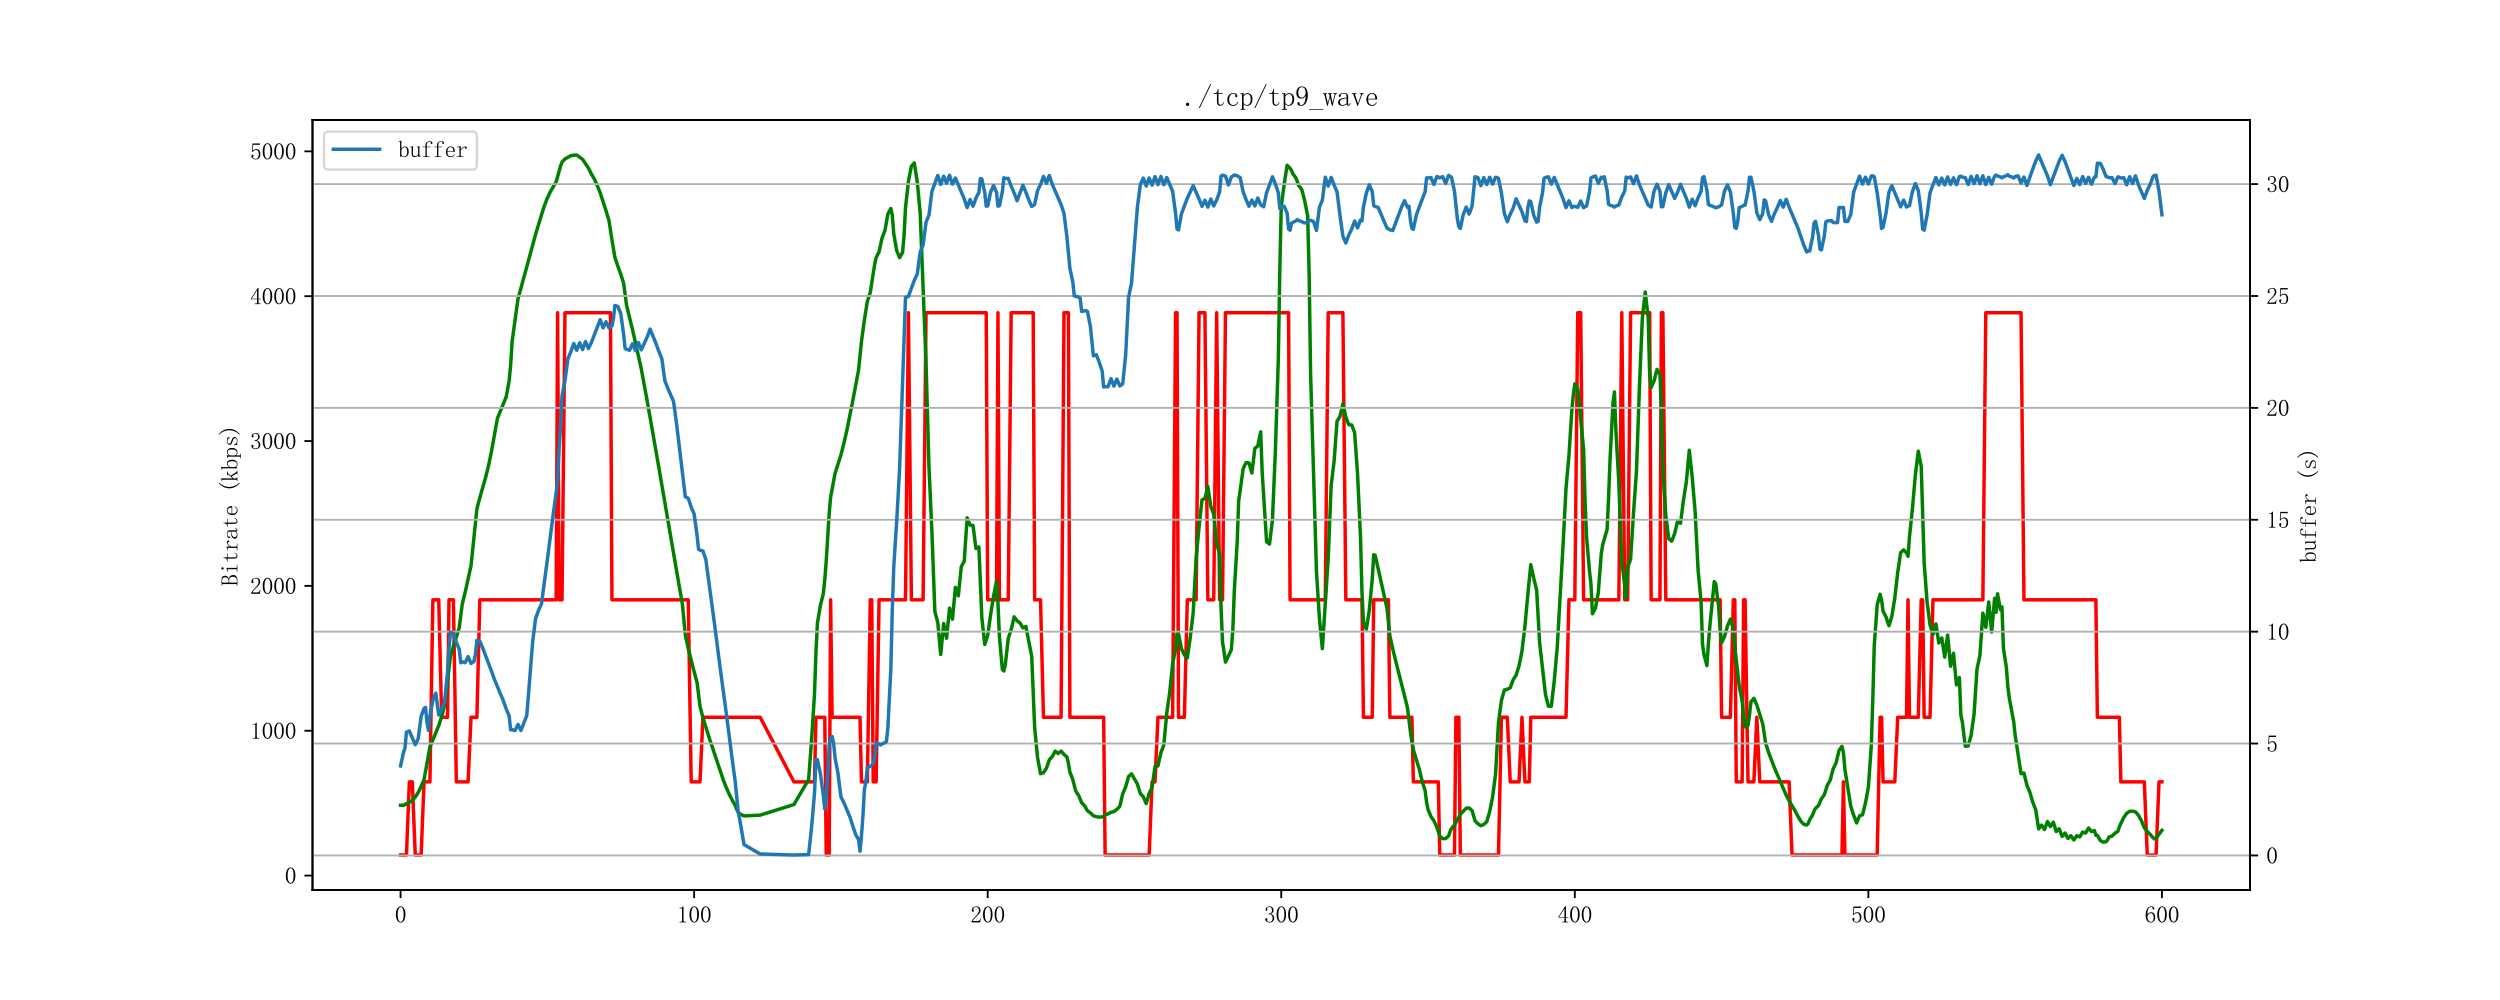 <?xml version="1.0" encoding="utf-8" standalone="no"?>
<!DOCTYPE svg PUBLIC "-//W3C//DTD SVG 1.1//EN"
  "http://www.w3.org/Graphics/SVG/1.1/DTD/svg11.dtd">
<svg xmlns:xlink="http://www.w3.org/1999/xlink" width="1080pt" height="432pt" viewBox="0 0 1080 432" xmlns="http://www.w3.org/2000/svg" version="1.1">
 <defs>
  <style type="text/css">*{stroke-linejoin: round; stroke-linecap: butt}</style>
 </defs>
 <g id="figure_1">
  <g id="patch_1">
   <path d="M 0 432 
L 1080 432 
L 1080 0 
L 0 0 
z
" style="fill: #ffffff"/>
  </g>
  <g id="axes_1">
   <g id="patch_2">
    <path d="M 135 384.48 
L 972 384.48 
L 972 51.84 
L 135 51.84 
z
" style="fill: #ffffff"/>
   </g>
   <g id="matplotlib.axis_1">
    <g id="xtick_1">
     <g id="line2d_1">
      <defs>
       <path id="m7f67b658c5" d="M 0 0 
L 0 3.5 
" style="stroke: #000000; stroke-width: 0.8"/>
      </defs>
      <g>
       <use xlink:href="#m7f67b658c5" x="173.045" y="384.48" style="stroke: #000000; stroke-width: 0.8"/>
      </g>
     </g>
     <g id="text_1">
      <!-- 0 -->
      <g transform="translate(170.545 398.628) scale(0.1 -0.1)">
       <defs>
        <path id="Times New Roman-30" d="M 1600 4225
Q 1250 4225 1012 3687 
Q 775 3150 775 2250 
Q 775 1300 1012 775 
Q 1250 250 1600 250 
Q 1975 250 2187 775 
Q 2400 1300 2400 2250 
Q 2400 3150 2200 3687 
Q 2000 4225 1600 4225 
z
M 1600 50 
Q 1050 50 675 625 
Q 300 1200 300 2250 
Q 300 3225 662 3825 
Q 1025 4425 1600 4425 
Q 2150 4425 2512 3850 
Q 2875 3275 2875 2250 
Q 2875 1225 2512 637 
Q 2150 50 1600 50 
z
" transform="scale(0.016)"/>
       </defs>
       <use xlink:href="#Times New Roman-30"/>
      </g>
     </g>
    </g>
    <g id="xtick_2">
     <g id="line2d_2">
      <g>
       <use xlink:href="#m7f67b658c5" x="299.864" y="384.48" style="stroke: #000000; stroke-width: 0.8"/>
      </g>
     </g>
     <g id="text_2">
      <!-- 100 -->
      <g transform="translate(292.364 398.628) scale(0.1 -0.1)">
       <defs>
        <path id="Times New Roman-31" d="M 1825 4450
L 1825 650 
Q 1825 450 1950 350 
Q 2075 250 2300 250 
L 2550 250 
L 2550 100 
L 725 100 
L 725 250 
L 950 250 
Q 1200 250 1312 350 
Q 1425 450 1425 650 
L 1425 3675 
Q 1425 3775 1362 3837 
Q 1300 3900 1175 3900 
L 725 3900 
L 725 4050 
L 950 4050 
Q 1250 4050 1437 4150 
Q 1625 4250 1725 4450 
L 1825 4450 
z
" transform="scale(0.016)"/>
       </defs>
       <use xlink:href="#Times New Roman-31"/>
       <use xlink:href="#Times New Roman-30" x="50"/>
       <use xlink:href="#Times New Roman-30" x="100"/>
      </g>
     </g>
    </g>
    <g id="xtick_3">
     <g id="line2d_3">
      <g>
       <use xlink:href="#m7f67b658c5" x="426.682" y="384.48" style="stroke: #000000; stroke-width: 0.8"/>
      </g>
     </g>
     <g id="text_3">
      <!-- 200 -->
      <g transform="translate(419.182 398.628) scale(0.1 -0.1)">
       <defs>
        <path id="Times New Roman-32" d="M 2325 3325
Q 2325 3775 2125 4012 
Q 1925 4250 1525 4250 
Q 1225 4250 1012 4087 
Q 800 3925 800 3675 
Q 800 3525 900 3425 
Q 975 3325 975 3225 
Q 975 3100 912 3037 
Q 850 2975 725 2975 
Q 575 2975 487 3062 
Q 400 3150 400 3350 
Q 400 3875 775 4150 
Q 1150 4425 1575 4425 
Q 2175 4425 2462 4125 
Q 2750 3825 2750 3375 
Q 2750 3075 2612 2775 
Q 2475 2475 2175 2200 
Q 1450 1500 1062 1062 
Q 675 625 600 475 
L 2075 475 
Q 2300 475 2450 650 
Q 2600 825 2650 1175 
L 2800 1175 
L 2650 100 
L 325 100 
L 325 425 
Q 450 650 737 1000 
Q 1025 1350 1500 1825 
Q 1925 2250 2125 2625 
Q 2325 3000 2325 3325 
z
" transform="scale(0.016)"/>
       </defs>
       <use xlink:href="#Times New Roman-32"/>
       <use xlink:href="#Times New Roman-30" x="50"/>
       <use xlink:href="#Times New Roman-30" x="100"/>
      </g>
     </g>
    </g>
    <g id="xtick_4">
     <g id="line2d_4">
      <g>
       <use xlink:href="#m7f67b658c5" x="553.5" y="384.48" style="stroke: #000000; stroke-width: 0.8"/>
      </g>
     </g>
     <g id="text_4">
      <!-- 300 -->
      <g transform="translate(546 398.628) scale(0.1 -0.1)">
       <defs>
        <path id="Times New Roman-33" d="M 2800 1250
Q 2800 775 2450 412 
Q 2100 50 1475 50 
Q 1025 50 700 300 
Q 375 550 375 875 
Q 375 1025 475 1137 
Q 575 1250 675 1250 
Q 825 1250 887 1137 
Q 950 1025 950 950 
Q 950 825 900 750 
Q 850 650 850 575 
Q 850 425 1037 325 
Q 1225 225 1450 225 
Q 1900 225 2125 487 
Q 2350 750 2350 1300 
Q 2350 1750 2112 2025 
Q 1875 2300 1225 2300 
L 1225 2475 
Q 1725 2475 1962 2712 
Q 2200 2950 2200 3375 
Q 2200 3725 2012 3987 
Q 1825 4250 1425 4250 
Q 1250 4250 1050 4162 
Q 850 4075 850 3875 
Q 850 3675 900 3625 
Q 950 3575 950 3500 
Q 950 3375 900 3300 
Q 850 3225 725 3225 
Q 625 3225 537 3300 
Q 450 3375 450 3575 
Q 450 3950 775 4187 
Q 1100 4425 1525 4425 
Q 2025 4425 2325 4112 
Q 2625 3800 2625 3450 
Q 2625 3075 2437 2812 
Q 2250 2550 1850 2425 
Q 2400 2225 2600 1900 
Q 2800 1575 2800 1250 
z
" transform="scale(0.016)"/>
       </defs>
       <use xlink:href="#Times New Roman-33"/>
       <use xlink:href="#Times New Roman-30" x="50"/>
       <use xlink:href="#Times New Roman-30" x="100"/>
      </g>
     </g>
    </g>
    <g id="xtick_5">
     <g id="line2d_5">
      <g>
       <use xlink:href="#m7f67b658c5" x="680.318" y="384.48" style="stroke: #000000; stroke-width: 0.8"/>
      </g>
     </g>
     <g id="text_5">
      <!-- 400 -->
      <g transform="translate(672.818 398.628) scale(0.1 -0.1)">
       <defs>
        <path id="Times New Roman-34" d="M 2300 575
Q 2300 400 2400 325 
Q 2500 250 2675 250 
L 2900 250 
L 2900 100 
L 1250 100 
L 1250 250 
L 1525 250 
Q 1725 250 1812 325 
Q 1900 400 1900 575 
L 1900 1400 
L 225 1400 
L 225 1525 
L 2050 4425 
L 2300 4425 
L 2300 1550 
L 2975 1550 
L 2975 1400 
L 2300 1400 
L 2300 575 
z
M 1875 3800 
L 450 1550 
L 1900 1550 
L 1900 3800 
L 1875 3800 
z
" transform="scale(0.016)"/>
       </defs>
       <use xlink:href="#Times New Roman-34"/>
       <use xlink:href="#Times New Roman-30" x="50"/>
       <use xlink:href="#Times New Roman-30" x="100"/>
      </g>
     </g>
    </g>
    <g id="xtick_6">
     <g id="line2d_6">
      <g>
       <use xlink:href="#m7f67b658c5" x="807.136" y="384.48" style="stroke: #000000; stroke-width: 0.8"/>
      </g>
     </g>
     <g id="text_6">
      <!-- 500 -->
      <g transform="translate(799.636 398.628) scale(0.1 -0.1)">
       <defs>
        <path id="Times New Roman-35" d="M 1725 2850
Q 2200 2850 2500 2487 
Q 2800 2125 2800 1525 
Q 2800 850 2487 450 
Q 2175 50 1525 50 
Q 1075 50 725 312 
Q 375 575 375 950 
Q 375 1100 462 1212 
Q 550 1325 700 1325 
Q 850 1325 900 1225 
Q 950 1125 950 1050 
Q 950 900 875 825 
Q 800 725 800 625 
Q 800 425 1037 325 
Q 1275 225 1550 225 
Q 1950 225 2162 550 
Q 2375 875 2375 1475 
Q 2375 1975 2187 2287 
Q 2000 2600 1625 2600 
Q 1350 2600 1150 2500 
Q 950 2400 775 2075 
L 550 2100 
L 675 4375 
L 2725 4375 
L 2650 4000 
L 850 4000 
L 750 2350 
Q 1000 2700 1237 2775 
Q 1475 2850 1725 2850 
z
" transform="scale(0.016)"/>
       </defs>
       <use xlink:href="#Times New Roman-35"/>
       <use xlink:href="#Times New Roman-30" x="50"/>
       <use xlink:href="#Times New Roman-30" x="100"/>
      </g>
     </g>
    </g>
    <g id="xtick_7">
     <g id="line2d_7">
      <g>
       <use xlink:href="#m7f67b658c5" x="933.955" y="384.48" style="stroke: #000000; stroke-width: 0.8"/>
      </g>
     </g>
     <g id="text_7">
      <!-- 600 -->
      <g transform="translate(926.455 398.628) scale(0.1 -0.1)">
       <defs>
        <path id="Times New Roman-36" d="M 775 1800
Q 775 1050 1037 637 
Q 1300 225 1675 225 
Q 2050 225 2250 500 
Q 2450 775 2450 1525 
Q 2450 2025 2237 2300 
Q 2025 2575 1725 2575 
Q 1450 2575 1212 2412 
Q 975 2250 775 1800 
z
M 1750 2825 
Q 2350 2825 2612 2425 
Q 2875 2025 2875 1525 
Q 2875 775 2512 412 
Q 2150 50 1675 50 
Q 1000 50 650 562 
Q 300 1075 300 2050 
Q 300 3200 725 3812 
Q 1150 4425 1875 4425 
Q 2225 4425 2437 4225 
Q 2650 4025 2650 3875 
Q 2650 3725 2587 3650 
Q 2525 3575 2375 3575 
Q 2250 3575 2187 3637 
Q 2125 3700 2125 3825 
Q 2125 3875 2150 3925 
Q 2150 3975 2150 4025 
Q 2150 4125 2075 4187 
Q 2000 4250 1800 4250 
Q 1375 4250 1075 3862 
Q 775 3475 775 2175 
Q 925 2500 1187 2662 
Q 1450 2825 1750 2825 
z
" transform="scale(0.016)"/>
       </defs>
       <use xlink:href="#Times New Roman-36"/>
       <use xlink:href="#Times New Roman-30" x="50"/>
       <use xlink:href="#Times New Roman-30" x="100"/>
      </g>
     </g>
    </g>
   </g>
   <g id="matplotlib.axis_2">
    <g id="ytick_1">
     <g id="line2d_8">
      <defs>
       <path id="med27df0da8" d="M 0 0 
L -3.5 0 
" style="stroke: #000000; stroke-width: 0.8"/>
      </defs>
      <g>
       <use xlink:href="#med27df0da8" x="135" y="378.245" style="stroke: #000000; stroke-width: 0.8"/>
      </g>
     </g>
     <g id="text_8">
      <!-- 0 -->
      <g transform="translate(123 381.819) scale(0.1 -0.1)">
       <use xlink:href="#Times New Roman-30"/>
      </g>
     </g>
    </g>
    <g id="ytick_2">
     <g id="line2d_9">
      <g>
       <use xlink:href="#med27df0da8" x="135" y="315.674" style="stroke: #000000; stroke-width: 0.8"/>
      </g>
     </g>
     <g id="text_9">
      <!-- 1000 -->
      <g transform="translate(108 319.249) scale(0.1 -0.1)">
       <use xlink:href="#Times New Roman-31"/>
       <use xlink:href="#Times New Roman-30" x="50"/>
       <use xlink:href="#Times New Roman-30" x="100"/>
       <use xlink:href="#Times New Roman-30" x="150"/>
      </g>
     </g>
    </g>
    <g id="ytick_3">
     <g id="line2d_10">
      <g>
       <use xlink:href="#med27df0da8" x="135" y="253.104" style="stroke: #000000; stroke-width: 0.8"/>
      </g>
     </g>
     <g id="text_10">
      <!-- 2000 -->
      <g transform="translate(108 256.678) scale(0.1 -0.1)">
       <use xlink:href="#Times New Roman-32"/>
       <use xlink:href="#Times New Roman-30" x="50"/>
       <use xlink:href="#Times New Roman-30" x="100"/>
       <use xlink:href="#Times New Roman-30" x="150"/>
      </g>
     </g>
    </g>
    <g id="ytick_4">
     <g id="line2d_11">
      <g>
       <use xlink:href="#med27df0da8" x="135" y="190.533" style="stroke: #000000; stroke-width: 0.8"/>
      </g>
     </g>
     <g id="text_11">
      <!-- 3000 -->
      <g transform="translate(108 194.107) scale(0.1 -0.1)">
       <use xlink:href="#Times New Roman-33"/>
       <use xlink:href="#Times New Roman-30" x="50"/>
       <use xlink:href="#Times New Roman-30" x="100"/>
       <use xlink:href="#Times New Roman-30" x="150"/>
      </g>
     </g>
    </g>
    <g id="ytick_5">
     <g id="line2d_12">
      <g>
       <use xlink:href="#med27df0da8" x="135" y="127.962" style="stroke: #000000; stroke-width: 0.8"/>
      </g>
     </g>
     <g id="text_12">
      <!-- 4000 -->
      <g transform="translate(108 131.537) scale(0.1 -0.1)">
       <use xlink:href="#Times New Roman-34"/>
       <use xlink:href="#Times New Roman-30" x="50"/>
       <use xlink:href="#Times New Roman-30" x="100"/>
       <use xlink:href="#Times New Roman-30" x="150"/>
      </g>
     </g>
    </g>
    <g id="ytick_6">
     <g id="line2d_13">
      <g>
       <use xlink:href="#med27df0da8" x="135" y="65.392" style="stroke: #000000; stroke-width: 0.8"/>
      </g>
     </g>
     <g id="text_13">
      <!-- 5000 -->
      <g transform="translate(108 68.966) scale(0.1 -0.1)">
       <use xlink:href="#Times New Roman-35"/>
       <use xlink:href="#Times New Roman-30" x="50"/>
       <use xlink:href="#Times New Roman-30" x="100"/>
       <use xlink:href="#Times New Roman-30" x="150"/>
      </g>
     </g>
    </g>
    <g id="text_14">
     <!-- Bitrate (kbps) -->
     <g transform="translate(102.711 253.16) rotate(-90) scale(0.1 -0.1)">
      <defs>
       <path id="Times New Roman-42" d="M 100 100
L 100 250 
L 300 250 
Q 425 250 475 300 
Q 525 350 525 450 
L 525 4025 
Q 525 4125 475 4175 
Q 425 4225 300 4225 
L 150 4225 
L 150 4375 
L 1600 4375 
Q 2200 4375 2487 4137 
Q 2775 3900 2775 3400 
Q 2775 3050 2625 2825 
Q 2475 2600 2000 2425 
Q 2575 2250 2775 1925 
Q 2975 1600 2975 1200 
Q 2975 700 2625 400 
Q 2275 100 1675 100 
L 100 100 
z
M 1600 250 
Q 2025 250 2262 512 
Q 2500 775 2500 1250 
Q 2500 1800 2250 2062 
Q 2000 2325 1500 2325 
L 925 2325 
L 925 450 
Q 925 350 987 300 
Q 1050 250 1150 250 
L 1600 250 
z
M 2350 3400 
Q 2350 3850 2100 4037 
Q 1850 4225 1450 4225 
L 1150 4225 
Q 1050 4225 987 4175 
Q 925 4125 925 4025 
L 925 2475 
L 1575 2475 
Q 1850 2475 2100 2700 
Q 2350 2925 2350 3400 
z
" transform="scale(0.016)"/>
       <path id="Times New Roman-69" d="M 1425 2525
Q 1425 2625 1375 2687 
Q 1325 2750 1200 2750 
L 675 2750 
L 675 2900 
L 925 2900 
Q 1150 2900 1350 2937 
Q 1550 2975 1725 3075 
L 1775 3075 
L 1775 450 
Q 1775 350 1837 300 
Q 1900 250 2000 250 
L 2525 250 
L 2525 100 
L 675 100 
L 675 250 
L 1200 250 
Q 1325 250 1375 300 
Q 1425 350 1425 450 
L 1425 2525 
z
M 1725 3025 
L 1725 3025 
z
M 1625 4425 
Q 1750 4425 1850 4337 
Q 1950 4250 1950 4125 
Q 1950 4000 1850 3900 
Q 1750 3800 1625 3800 
Q 1500 3800 1400 3900 
Q 1300 4000 1300 4125 
Q 1300 4250 1400 4337 
Q 1500 4425 1625 4425 
z
" transform="scale(0.016)"/>
       <path id="Times New Roman-74" d="M 1500 900
Q 1500 550 1625 425 
Q 1750 300 2000 300 
Q 2250 300 2400 462 
Q 2550 625 2600 925 
L 2725 875 
Q 2675 525 2462 300 
Q 2250 75 1900 75 
Q 1525 75 1337 300 
Q 1150 525 1150 1000 
L 1150 2750 
L 400 2750 
L 400 2900 
L 600 2900 
Q 900 2900 1087 3087 
Q 1275 3275 1325 3675 
L 1350 3875 
L 1500 3875 
L 1500 2900 
L 2500 2900 
L 2500 2750 
L 1500 2750 
L 1500 900 
z
" transform="scale(0.016)"/>
       <path id="Times New Roman-72" d="M 1275 2125
Q 1525 2525 1812 2737 
Q 2100 2950 2400 2950 
Q 2650 2950 2787 2837 
Q 2925 2725 2925 2575 
Q 2925 2450 2862 2375 
Q 2800 2300 2675 2300 
Q 2550 2300 2487 2375 
Q 2425 2450 2450 2575 
Q 2450 2650 2425 2700 
Q 2400 2750 2275 2750 
Q 2075 2750 1787 2500 
Q 1500 2250 1275 1800 
L 1275 450 
Q 1275 350 1337 300 
Q 1400 250 1500 250 
L 2050 250 
L 2050 100 
L 200 100 
L 200 250 
L 700 250 
Q 825 250 875 300 
Q 925 350 925 450 
L 925 2525 
Q 925 2625 875 2687 
Q 825 2750 700 2750 
L 225 2750 
L 225 2900 
L 425 2900 
Q 600 2900 837 2937 
Q 1075 2975 1200 3025 
L 1275 3025 
L 1275 2125 
z
" transform="scale(0.016)"/>
       <path id="Times New Roman-61" d="M 1225 75
Q 775 75 525 287 
Q 275 500 275 775 
Q 275 1225 662 1512 
Q 1050 1800 2200 1925 
L 2200 2225 
Q 2200 2475 2087 2637 
Q 1975 2800 1575 2800 
Q 1150 2800 975 2662 
Q 800 2525 850 2375 
Q 875 2325 875 2275 
Q 875 2225 837 2150 
Q 800 2075 650 2075 
Q 550 2075 487 2137 
Q 425 2200 425 2325 
Q 425 2550 750 2750 
Q 1075 2950 1550 2950 
Q 2050 2950 2300 2762 
Q 2550 2575 2550 2225 
L 2550 575 
Q 2550 375 2587 337 
Q 2625 300 2725 300 
Q 2850 300 2900 412 
Q 2950 525 2950 725 
L 3075 725 
Q 3075 375 2950 237 
Q 2825 100 2625 100 
Q 2450 100 2350 175 
Q 2250 250 2200 425 
Q 1950 250 1737 162 
Q 1525 75 1225 75 
z
M 700 850 
Q 700 625 837 437 
Q 975 250 1275 250 
Q 1500 250 1725 337 
Q 1950 425 2200 600 
L 2200 1775 
Q 1350 1675 1025 1437 
Q 700 1200 700 850 
z
" transform="scale(0.016)"/>
       <path id="Times New Roman-65" d="M 2400 1650
Q 2425 2200 2212 2487 
Q 2000 2775 1650 2775 
Q 1275 2775 1037 2475 
Q 800 2175 800 1650 
L 2400 1650 
z
M 800 1500 
Q 800 825 1062 537 
Q 1325 250 1750 250 
Q 2075 250 2300 437 
Q 2525 625 2625 900 
L 2750 850 
Q 2675 575 2412 312 
Q 2150 50 1700 50 
Q 1125 50 762 425 
Q 400 800 400 1500 
Q 400 2125 762 2537 
Q 1125 2950 1650 2950 
Q 2125 2950 2475 2625 
Q 2825 2300 2825 1500 
L 800 1500 
z
" transform="scale(0.016)"/>
       <path id="Times New Roman-20" d="M 0 0
Q 0 0 0 0 
z
" transform="scale(0.016)"/>
       <path id="Times New Roman-28" d="M 2900 5025
Q 2325 4425 2037 3737 
Q 1750 3050 1750 2300 
Q 1750 1525 2037 850 
Q 2325 175 2900 -425 
L 2775 -550 
Q 2075 75 1725 787 
Q 1375 1500 1375 2300 
Q 1375 3075 1725 3787 
Q 2075 4500 2775 5150 
L 2900 5025 
z
" transform="scale(0.016)"/>
       <path id="Times New Roman-6b" d="M 1675 1900
L 2625 425 
Q 2700 325 2762 287 
Q 2825 250 2900 250 
L 3000 250 
L 3000 100 
L 1975 100 
L 1975 250 
L 2050 250 
Q 2175 250 2225 287 
Q 2275 325 2200 425 
L 1425 1650 
L 925 1125 
L 925 450 
Q 925 350 987 300 
Q 1050 250 1150 250 
L 1275 250 
L 1275 100 
L 225 100 
L 225 250 
L 350 250 
Q 475 250 525 300 
Q 575 350 575 450 
L 575 4025 
Q 575 4125 525 4175 
Q 475 4225 350 4225 
L 200 4225 
L 200 4375 
L 425 4375 
Q 575 4375 687 4425 
Q 800 4475 875 4575 
L 925 4575 
L 925 1400 
L 1975 2525 
Q 2025 2625 2012 2687 
Q 2000 2750 1900 2750 
L 1750 2750 
L 1750 2900 
L 2800 2900 
L 2800 2750 
L 2675 2750 
Q 2600 2750 2487 2712 
Q 2375 2675 2275 2575 
L 1675 1900 
z
M 2450 2750 
L 2450 2750 
z
M 2175 2750 
L 2175 2750 
z
M 2300 250 
L 2300 250 
z
M 2750 250 
L 2750 250 
z
" transform="scale(0.016)"/>
       <path id="Times New Roman-62" d="M 875 2325
Q 1000 2600 1275 2762 
Q 1550 2925 1800 2925 
Q 2325 2925 2587 2562 
Q 2850 2200 2850 1500 
Q 2850 800 2512 437 
Q 2175 75 1675 75 
Q 1425 75 1212 162 
Q 1000 250 850 400 
L 625 100 
L 525 100 
L 525 4025 
Q 525 4125 475 4175 
Q 425 4225 300 4225 
L 150 4225 
L 150 4375 
L 375 4375 
Q 500 4375 625 4425 
Q 750 4475 875 4575 
L 875 2325 
z
M 875 925 
Q 875 650 1062 450 
Q 1250 250 1625 250 
Q 2075 250 2262 562 
Q 2450 875 2450 1500 
Q 2450 2100 2287 2412 
Q 2125 2725 1775 2725 
Q 1475 2725 1250 2550 
Q 1025 2375 875 1925 
L 875 925 
z
" transform="scale(0.016)"/>
       <path id="Times New Roman-70" d="M 1150 -675
L 1325 -675 
L 1325 -825 
L 175 -825 
L 175 -675 
L 325 -675 
Q 450 -675 500 -625 
Q 550 -575 550 -450 
L 550 2500 
Q 550 2600 500 2662 
Q 450 2725 325 2725 
L 175 2725 
L 175 2875 
L 400 2875 
Q 525 2875 637 2900 
Q 750 2925 850 3000 
L 900 3000 
L 900 2425 
Q 1075 2675 1287 2800 
Q 1500 2925 1750 2925 
Q 2250 2925 2575 2587 
Q 2900 2250 2900 1525 
Q 2900 825 2550 450 
Q 2200 75 1725 75 
Q 1450 75 1262 162 
Q 1075 250 900 425 
L 900 -450 
Q 900 -575 975 -625 
Q 1050 -675 1150 -675 
z
M 900 750 
Q 1025 500 1212 375 
Q 1400 250 1650 250 
Q 2000 250 2250 562 
Q 2500 875 2500 1525 
Q 2500 2125 2312 2425 
Q 2125 2725 1750 2725 
Q 1525 2725 1300 2587 
Q 1075 2450 900 2150 
L 900 750 
z
" transform="scale(0.016)"/>
       <path id="Times New Roman-73" d="M 625 2175
Q 625 2550 912 2750 
Q 1200 2950 1600 2950 
Q 1825 2950 2025 2900 
Q 2225 2825 2300 2825 
Q 2375 2825 2425 2850 
Q 2475 2875 2550 2950 
L 2650 2125 
L 2500 2100 
Q 2400 2425 2162 2612 
Q 1925 2800 1625 2800 
Q 1300 2800 1112 2675 
Q 925 2550 925 2325 
Q 925 2125 1012 2012 
Q 1100 1900 1325 1850 
Q 1500 1775 1775 1700 
Q 2025 1600 2250 1500 
Q 2450 1400 2587 1237 
Q 2725 1075 2725 875 
Q 2725 500 2462 287 
Q 2200 75 1700 75 
Q 1375 75 1225 150 
Q 1050 200 950 200 
Q 875 200 787 162 
Q 700 125 600 75 
L 525 1000 
L 675 1025 
Q 750 625 1000 425 
Q 1250 225 1700 225 
Q 2050 225 2237 350 
Q 2425 475 2425 725 
Q 2425 900 2325 1012 
Q 2225 1125 2125 1175 
Q 1875 1275 1575 1400 
Q 1275 1500 1050 1600 
Q 825 1700 725 1850 
Q 625 2000 625 2175 
z
" transform="scale(0.016)"/>
       <path id="Times New Roman-29" d="M 275 5025
L 400 5150 
Q 1100 4500 1450 3787 
Q 1800 3075 1800 2300 
Q 1800 1500 1450 787 
Q 1100 75 400 -550 
L 275 -425 
Q 850 175 1137 850 
Q 1425 1525 1425 2300 
Q 1425 3050 1137 3737 
Q 850 4425 275 5025 
z
" transform="scale(0.016)"/>
      </defs>
      <use xlink:href="#Times New Roman-42"/>
      <use xlink:href="#Times New Roman-69" x="50"/>
      <use xlink:href="#Times New Roman-74" x="100"/>
      <use xlink:href="#Times New Roman-72" x="150"/>
      <use xlink:href="#Times New Roman-61" x="200"/>
      <use xlink:href="#Times New Roman-74" x="250"/>
      <use xlink:href="#Times New Roman-65" x="300"/>
      <use xlink:href="#Times New Roman-20" x="350"/>
      <use xlink:href="#Times New Roman-28" x="400"/>
      <use xlink:href="#Times New Roman-6b" x="450"/>
      <use xlink:href="#Times New Roman-62" x="500"/>
      <use xlink:href="#Times New Roman-70" x="550"/>
      <use xlink:href="#Times New Roman-73" x="600"/>
      <use xlink:href="#Times New Roman-29" x="650"/>
     </g>
    </g>
   </g>
   <g id="line2d_14">
    <path d="M 173.045 369.36 
L 175.582 369.36 
L 176.85 337.762 
L 178.118 337.762 
L 179.386 369.36 
L 181.923 369.36 
L 183.191 337.762 
L 185.727 337.762 
L 186.995 259.11 
L 189.532 259.11 
L 190.8 309.855 
L 193.336 309.855 
L 193.97 259.11 
L 195.873 259.11 
L 197.141 337.762 
L 202.214 337.762 
L 203.482 309.855 
L 206.018 309.855 
L 207.286 259.11 
L 240.259 259.11 
L 240.893 135.095 
L 241.527 259.11 
L 242.795 259.11 
L 244.064 135.095 
L 263.72 135.095 
L 264.355 259.11 
L 297.327 259.11 
L 298.595 337.762 
L 302.4 337.762 
L 303.668 309.855 
L 328.398 309.855 
L 342.982 337.762 
L 351.859 337.762 
L 352.493 309.855 
L 356.298 309.855 
L 356.932 369.36 
L 358.2 369.36 
L 358.834 259.11 
L 359.468 309.855 
L 371.516 309.855 
L 372.15 337.762 
L 374.686 337.762 
L 375.955 259.11 
L 376.589 259.11 
L 377.223 337.762 
L 378.491 337.762 
L 379.759 259.11 
L 391.173 259.11 
L 392.441 135.095 
L 393.709 259.11 
L 398.782 259.11 
L 400.05 135.095 
L 426.048 135.095 
L 426.682 259.11 
L 430.486 259.11 
L 431.12 135.095 
L 431.755 259.11 
L 435.559 259.11 
L 436.827 135.095 
L 446.339 135.095 
L 446.973 259.11 
L 449.509 259.11 
L 450.777 309.855 
L 458.386 309.855 
L 459.655 135.095 
L 461.557 135.095 
L 462.191 309.855 
L 476.775 309.855 
L 477.409 369.36 
L 496.432 369.36 
L 497.7 337.762 
L 498.968 337.762 
L 500.236 309.855 
L 506.577 309.855 
L 507.845 135.095 
L 508.48 135.095 
L 509.114 309.855 
L 511.65 309.855 
L 512.918 259.11 
L 516.723 259.11 
L 517.991 135.095 
L 520.527 135.095 
L 521.795 259.11 
L 524.332 259.11 
L 525.6 135.095 
L 526.868 259.11 
L 528.136 259.11 
L 529.405 135.095 
L 556.67 135.095 
L 557.305 259.11 
L 572.523 259.11 
L 573.791 135.095 
L 580.132 135.095 
L 581.4 259.11 
L 588.375 259.11 
L 589.009 309.855 
L 592.814 309.855 
L 593.448 259.11 
L 599.789 259.11 
L 600.423 309.855 
L 609.934 309.855 
L 610.568 337.762 
L 621.348 337.762 
L 621.982 369.36 
L 628.323 369.36 
L 628.957 309.855 
L 630.225 309.855 
L 630.859 369.36 
L 647.345 369.36 
L 648.614 309.855 
L 651.15 309.855 
L 652.418 337.762 
L 656.223 337.762 
L 657.491 309.855 
L 658.759 337.762 
L 660.661 337.762 
L 661.295 309.855 
L 676.514 309.855 
L 677.782 259.11 
L 680.318 259.11 
L 681.586 135.095 
L 682.855 135.095 
L 684.123 259.11 
L 699.341 259.11 
L 700.609 135.095 
L 701.877 259.11 
L 703.145 259.11 
L 704.414 135.095 
L 712.657 135.095 
L 713.291 259.11 
L 717.095 259.11 
L 717.73 135.095 
L 718.364 135.095 
L 719.632 259.11 
L 743.093 259.11 
L 743.727 309.855 
L 747.532 309.855 
L 748.8 259.11 
L 749.434 259.11 
L 750.068 337.762 
L 752.605 337.762 
L 753.239 259.11 
L 753.873 259.11 
L 755.141 337.762 
L 757.677 337.762 
L 758.945 309.855 
L 760.214 337.762 
L 772.895 337.762 
L 774.164 369.36 
L 795.723 369.36 
L 796.357 337.762 
L 796.991 369.36 
L 810.941 369.36 
L 812.209 309.855 
L 812.843 309.855 
L 813.477 337.762 
L 818.55 337.762 
L 819.818 309.855 
L 823.623 309.855 
L 824.257 259.11 
L 824.891 309.855 
L 828.695 309.855 
L 829.964 259.11 
L 830.598 259.11 
L 831.232 309.855 
L 833.768 309.855 
L 835.036 259.11 
L 856.595 259.11 
L 857.864 135.095 
L 873.082 135.095 
L 874.35 259.11 
L 905.42 259.11 
L 906.055 309.855 
L 915.566 309.855 
L 916.2 337.762 
L 926.345 337.762 
L 927.614 369.36 
L 931.418 369.36 
L 932.686 337.762 
L 933.955 337.762 
L 933.955 337.762 
" clip-path="url(#pdaa86b713a)" style="fill: none; stroke: #ff0000; stroke-width: 1.5; stroke-linecap: square"/>
   </g>
   <g id="line2d_15">
    <path d="M 173.045 347.875 
L 174.314 347.875 
L 174.948 347.611 
L 175.582 347.214 
L 176.85 346.594 
L 178.118 345.783 
L 179.386 344.347 
L 180.655 342.362 
L 181.923 339.77 
L 183.191 336.733 
L 185.727 322.753 
L 189.532 313.458 
L 190.8 309.517 
L 192.068 304.698 
L 194.605 283.522 
L 195.873 279.158 
L 197.141 275.379 
L 198.409 270.976 
L 199.677 261.018 
L 200.945 255.872 
L 203.482 244.386 
L 206.018 219.835 
L 207.286 214.967 
L 209.823 206.121 
L 211.091 200.96 
L 212.359 194.791 
L 214.895 180.703 
L 218.7 171.356 
L 219.968 164.367 
L 220.602 157.653 
L 221.236 147.425 
L 223.773 129.116 
L 227.577 115.222 
L 231.382 101.186 
L 233.918 92.821 
L 235.186 88.863 
L 236.455 85.567 
L 237.723 82.871 
L 240.259 78.521 
L 242.161 71.751 
L 242.795 70.053 
L 244.064 68.663 
L 246.6 67.247 
L 247.868 67.044 
L 249.136 66.96 
L 251.673 68.821 
L 254.209 72.635 
L 255.477 75.169 
L 256.745 77.293 
L 258.014 80.145 
L 259.282 83.293 
L 261.818 91.092 
L 263.086 95.314 
L 264.355 103.591 
L 265.623 111.134 
L 266.891 114.954 
L 268.159 118.4 
L 269.427 122.466 
L 270.695 132.017 
L 273.232 142.305 
L 277.036 159.388 
L 279.573 173.13 
L 284.645 202.108 
L 292.255 246.433 
L 294.791 260.99 
L 296.059 274.383 
L 297.327 280.191 
L 299.864 290.16 
L 301.132 294.897 
L 302.4 305.132 
L 303.668 309.996 
L 306.205 318.275 
L 312.545 337.191 
L 313.814 340.366 
L 315.082 343.234 
L 316.35 345.729 
L 317.618 347.893 
L 318.252 349.628 
L 318.886 350.943 
L 320.155 351.898 
L 321.423 352.476 
L 328.398 352.137 
L 342.982 347.571 
L 349.323 336.733 
L 350.591 319.786 
L 351.859 299.914 
L 352.493 281.754 
L 353.127 269.164 
L 354.395 261.585 
L 355.664 256.537 
L 356.298 250.458 
L 356.932 242.312 
L 358.2 221.91 
L 358.834 214.767 
L 360.736 204.523 
L 363.273 196.572 
L 364.541 191.575 
L 365.809 186.11 
L 368.345 173.354 
L 370.882 159.992 
L 372.15 147.606 
L 373.418 138.198 
L 374.686 130.283 
L 375.955 126.337 
L 377.857 114.181 
L 378.491 111.251 
L 379.759 108.756 
L 381.027 102.895 
L 382.295 99.606 
L 383.564 92.428 
L 384.832 90.074 
L 385.466 92.99 
L 386.1 100.937 
L 387.368 108.222 
L 388.636 111.311 
L 389.905 109.056 
L 390.539 102.039 
L 391.173 89.816 
L 392.441 78.382 
L 393.709 71.782 
L 394.977 70.387 
L 396.245 78.482 
L 397.514 91.991 
L 400.05 156.904 
L 401.318 201.843 
L 402.586 229.764 
L 403.855 264.159 
L 405.123 268.933 
L 406.391 282.726 
L 407.659 269.351 
L 408.927 275.717 
L 410.195 262.695 
L 411.464 267.489 
L 412.732 253.722 
L 414 257.393 
L 415.268 244.784 
L 416.536 242.497 
L 417.805 223.702 
L 419.073 226.82 
L 420.341 227.006 
L 421.609 236.95 
L 422.877 236.293 
L 424.145 266.778 
L 425.414 278.411 
L 426.682 274.446 
L 427.95 265.488 
L 429.218 257.584 
L 430.486 251.118 
L 431.12 260.545 
L 431.755 275.128 
L 433.023 289.272 
L 433.657 289.865 
L 434.291 287.125 
L 435.559 275.817 
L 436.827 272.001 
L 438.095 266.455 
L 439.364 268.163 
L 440.632 269.107 
L 441.9 271.253 
L 443.168 270.621 
L 445.705 283.537 
L 446.973 314.451 
L 448.241 327.382 
L 449.509 334.245 
L 450.777 333.833 
L 452.045 331.876 
L 453.314 328.208 
L 454.582 326.821 
L 455.85 324.498 
L 457.118 325.527 
L 458.386 324.467 
L 459.655 325.938 
L 460.923 327.046 
L 461.557 329.785 
L 462.191 333.539 
L 463.459 336.798 
L 464.727 341.768 
L 465.995 343.67 
L 467.264 346.769 
L 468.532 348.088 
L 469.8 350.284 
L 471.068 351.163 
L 472.336 352.427 
L 473.605 352.813 
L 474.873 352.991 
L 476.141 352.908 
L 476.775 352.587 
L 477.409 352.027 
L 478.677 351.611 
L 479.945 350.913 
L 481.214 350.608 
L 482.482 349.642 
L 483.75 348.36 
L 485.018 342.906 
L 486.286 339.93 
L 487.555 335.426 
L 488.823 334.305 
L 491.359 338.746 
L 492.627 342.876 
L 493.895 344.153 
L 495.164 347.136 
L 496.432 342.773 
L 497.7 340.124 
L 498.968 331.144 
L 500.236 330.889 
L 501.505 325.16 
L 502.773 321.807 
L 504.041 308.065 
L 505.309 299.199 
L 506.577 286.654 
L 507.845 280.424 
L 508.48 273.636 
L 509.114 273.831 
L 510.382 280.221 
L 511.65 282.925 
L 512.918 284.228 
L 514.186 275.436 
L 515.455 264.724 
L 516.723 241.324 
L 517.991 227.65 
L 519.259 215.968 
L 520.527 215.314 
L 521.795 210.173 
L 523.064 218.768 
L 524.332 222.146 
L 525.6 234.752 
L 526.868 239.569 
L 527.502 262.783 
L 528.136 277.293 
L 529.405 286.04 
L 531.941 280.674 
L 532.575 272.156 
L 533.209 255.377 
L 534.477 234.043 
L 535.111 216.258 
L 535.745 212.013 
L 537.014 202.562 
L 538.282 199.851 
L 539.55 199.999 
L 540.818 204.344 
L 542.086 193.704 
L 543.355 192.701 
L 544.623 186.553 
L 545.257 203.978 
L 547.159 234.018 
L 548.427 235.047 
L 549.695 224.674 
L 550.964 194.583 
L 552.232 155.276 
L 552.866 117.011 
L 553.5 88.934 
L 554.768 79.637 
L 556.036 71.395 
L 557.305 72.694 
L 557.939 73.626 
L 558.573 75.172 
L 559.841 76.899 
L 561.109 80.246 
L 562.377 81.917 
L 563.645 86.799 
L 564.914 93.336 
L 565.548 118.261 
L 566.182 161.718 
L 568.718 247.013 
L 569.986 267.185 
L 571.255 280.225 
L 573.791 241.152 
L 575.059 209.715 
L 576.327 199.281 
L 577.595 181.954 
L 578.864 179.928 
L 580.132 174.4 
L 581.4 180.111 
L 582.668 183.458 
L 583.936 183.585 
L 585.205 186.941 
L 586.473 204.985 
L 587.741 232.063 
L 588.375 256.004 
L 589.009 268.546 
L 590.277 271.761 
L 591.545 263.61 
L 592.814 250.099 
L 593.448 239.625 
L 594.082 239.917 
L 599.155 262.724 
L 600.423 274.564 
L 601.691 280.466 
L 604.227 290.672 
L 606.764 300.585 
L 608.032 305.812 
L 609.3 316.137 
L 609.934 320.452 
L 610.568 323.868 
L 613.105 332.233 
L 614.373 337.458 
L 615.641 341.522 
L 616.275 346.476 
L 616.909 349.701 
L 618.177 352.754 
L 619.445 354.576 
L 620.714 357.297 
L 621.982 361.228 
L 623.25 362.312 
L 624.518 362.238 
L 625.786 361.161 
L 626.42 359.269 
L 627.055 357.841 
L 628.323 356.47 
L 629.591 354.061 
L 630.225 353.038 
L 630.859 351.779 
L 633.395 349.168 
L 634.664 349.045 
L 635.932 350.195 
L 637.2 354.539 
L 638.468 355.89 
L 639.736 356.698 
L 641.005 356.145 
L 642.273 354.979 
L 643.541 350.595 
L 644.809 344.222 
L 646.077 334.485 
L 647.345 312.015 
L 648.614 302.611 
L 649.882 298.101 
L 651.15 297.747 
L 652.418 297.127 
L 653.686 293.661 
L 654.955 291.681 
L 656.223 287.693 
L 657.491 281.26 
L 658.759 270.557 
L 660.027 256.754 
L 661.295 243.923 
L 662.564 249.711 
L 663.832 254.951 
L 665.1 277.443 
L 667.636 300.028 
L 668.905 305.095 
L 670.173 305.081 
L 671.441 294.094 
L 672.709 279.89 
L 675.245 235.301 
L 676.514 210.986 
L 677.782 196.852 
L 679.05 176.979 
L 679.684 170.542 
L 680.318 165.788 
L 681.586 167.856 
L 684.123 194.173 
L 684.757 216.729 
L 685.391 231.926 
L 686.659 246.7 
L 687.293 252.219 
L 687.927 265.14 
L 689.195 262.851 
L 690.464 256.015 
L 691.732 239.295 
L 692.366 235.356 
L 694.268 228.724 
L 694.902 215.083 
L 695.536 198.483 
L 696.805 174.14 
L 697.439 169.334 
L 698.073 186.158 
L 699.341 208.634 
L 700.609 242.958 
L 701.877 252.319 
L 702.511 258.59 
L 703.145 245.123 
L 704.414 241.567 
L 705.682 221.582 
L 706.95 203.558 
L 708.218 167.691 
L 709.486 137.489 
L 710.755 126.17 
L 712.023 137.326 
L 712.657 161.791 
L 713.291 167.396 
L 714.559 164.503 
L 715.827 159.568 
L 717.095 161.58 
L 717.73 177.19 
L 718.364 203.276 
L 719.632 222.704 
L 720.9 232.702 
L 722.168 233.785 
L 723.436 230.527 
L 724.705 225.257 
L 725.973 226.058 
L 727.241 216.228 
L 728.509 208.044 
L 729.777 194.5 
L 731.045 206.202 
L 732.314 221.334 
L 733.582 246.404 
L 734.85 259.797 
L 735.484 278.401 
L 736.118 282.742 
L 737.386 287.55 
L 738.02 278.016 
L 738.655 270.524 
L 740.557 251.238 
L 741.191 252.173 
L 742.459 262.193 
L 743.093 271.956 
L 743.727 277.649 
L 744.995 275.028 
L 746.264 270.396 
L 747.532 267.443 
L 748.8 271.93 
L 749.434 279.464 
L 751.336 296.282 
L 752.605 302.831 
L 753.239 309.155 
L 753.873 313.997 
L 755.141 313.434 
L 755.775 308.874 
L 756.409 303.184 
L 757.677 301.7 
L 758.945 304.527 
L 761.482 312.643 
L 762.75 321.017 
L 764.018 325.039 
L 766.555 331.685 
L 771.627 343.503 
L 772.895 345.967 
L 775.432 350.227 
L 776.7 352.623 
L 777.968 354.757 
L 779.236 356.116 
L 780.505 356.411 
L 781.139 355.715 
L 781.773 354.112 
L 783.041 352.108 
L 783.675 350.383 
L 784.309 349.186 
L 785.577 348.007 
L 786.845 345.065 
L 788.114 343.332 
L 789.382 339.234 
L 790.65 337.029 
L 791.918 332.182 
L 793.186 329.561 
L 794.455 324.201 
L 795.723 322.418 
L 796.357 325.124 
L 796.991 332.402 
L 799.527 348.267 
L 800.795 352.21 
L 802.064 355.514 
L 803.332 352.419 
L 804.6 352 
L 805.868 346.929 
L 807.136 340.018 
L 808.405 322.104 
L 809.039 302.385 
L 809.673 278.963 
L 810.941 261.312 
L 812.209 256.728 
L 812.843 259.256 
L 813.477 264.041 
L 814.745 266.475 
L 816.014 270.317 
L 817.282 266.247 
L 818.55 258.36 
L 819.818 247.217 
L 821.086 238.742 
L 822.355 237.548 
L 823.623 238.867 
L 824.257 240.339 
L 824.891 231.955 
L 826.159 219.852 
L 827.427 205.243 
L 828.695 194.904 
L 829.964 201.512 
L 831.232 243.126 
L 832.5 260.091 
L 833.768 269.935 
L 835.036 274.103 
L 836.305 269.544 
L 837.573 277.785 
L 838.841 275.582 
L 840.109 283.862 
L 841.377 274.357 
L 842.645 287.829 
L 843.914 282.22 
L 845.182 295.861 
L 846.45 292.688 
L 847.084 308.831 
L 847.718 311.855 
L 848.986 322.347 
L 850.255 322.255 
L 851.523 317.651 
L 852.791 308.582 
L 854.059 289.134 
L 855.327 283.023 
L 856.595 264.874 
L 857.864 271.009 
L 859.132 260.08 
L 860.4 273.047 
L 861.668 258.455 
L 862.302 264.504 
L 862.936 256.519 
L 864.205 263.373 
L 864.839 262.157 
L 865.473 280.04 
L 866.741 288.266 
L 867.375 296.49 
L 868.009 301.548 
L 869.911 311.701 
L 870.545 317.613 
L 873.082 334.213 
L 874.35 333.95 
L 875.618 339.203 
L 876.886 342.217 
L 878.155 346.569 
L 879.423 349.815 
L 880.691 358.083 
L 881.959 356.439 
L 883.227 358.373 
L 884.495 354.893 
L 885.764 357.088 
L 887.032 355.183 
L 888.3 359.239 
L 889.568 358.029 
L 890.836 361.315 
L 892.105 359.874 
L 893.373 362.213 
L 894.641 361.011 
L 895.909 362.851 
L 897.177 361.027 
L 898.445 361.563 
L 899.714 359.458 
L 900.982 359.905 
L 902.25 357.687 
L 903.518 359.231 
L 904.786 358.777 
L 905.42 360.846 
L 906.055 360.841 
L 907.323 363.083 
L 908.591 363.822 
L 909.859 363.611 
L 910.493 362.79 
L 911.127 361.573 
L 912.395 361.204 
L 913.664 359.949 
L 914.932 359.141 
L 915.566 357.189 
L 916.2 355.711 
L 917.468 353.155 
L 918.736 351.344 
L 920.005 350.498 
L 921.273 350.434 
L 922.541 350.74 
L 923.809 352.215 
L 925.077 354.539 
L 926.345 357.564 
L 927.614 359.169 
L 928.882 360.461 
L 930.15 361.937 
L 930.784 362.442 
L 931.418 362.126 
L 933.955 358.709 
L 933.955 358.709 
" clip-path="url(#pdaa86b713a)" style="fill: none; stroke: #008000; stroke-width: 1.5; stroke-linecap: square"/>
   </g>
   <g id="patch_3">
    <path d="M 135 384.48 
L 135 51.84 
" style="fill: none; stroke: #000000; stroke-width: 0.8; stroke-linejoin: miter; stroke-linecap: square"/>
   </g>
   <g id="patch_4">
    <path d="M 972 384.48 
L 972 51.84 
" style="fill: none; stroke: #000000; stroke-width: 0.8; stroke-linejoin: miter; stroke-linecap: square"/>
   </g>
   <g id="patch_5">
    <path d="M 135 384.48 
L 972 384.48 
" style="fill: none; stroke: #000000; stroke-width: 0.8; stroke-linejoin: miter; stroke-linecap: square"/>
   </g>
   <g id="patch_6">
    <path d="M 135 51.84 
L 972 51.84 
" style="fill: none; stroke: #000000; stroke-width: 0.8; stroke-linejoin: miter; stroke-linecap: square"/>
   </g>
  </g>
  <g id="axes_2">
   <g id="matplotlib.axis_3">
    <g id="ytick_7">
     <g id="line2d_16">
      <path d="M 135 369.553 
L 972 369.553 
" clip-path="url(#pdaa86b713a)" style="fill: none; stroke: #b0b0b0; stroke-width: 0.8; stroke-linecap: square"/>
     </g>
     <g id="line2d_17">
      <defs>
       <path id="m2eb51bd271" d="M 0 0 
L 3.5 0 
" style="stroke: #000000; stroke-width: 0.8"/>
      </defs>
      <g>
       <use xlink:href="#m2eb51bd271" x="972" y="369.553" style="stroke: #000000; stroke-width: 0.8"/>
      </g>
     </g>
     <g id="text_15">
      <!-- 0 -->
      <g transform="translate(979 373.128) scale(0.1 -0.1)">
       <use xlink:href="#Times New Roman-30"/>
      </g>
     </g>
    </g>
    <g id="ytick_8">
     <g id="line2d_18">
      <path d="M 135 321.216 
L 972 321.216 
" clip-path="url(#pdaa86b713a)" style="fill: none; stroke: #b0b0b0; stroke-width: 0.8; stroke-linecap: square"/>
     </g>
     <g id="line2d_19">
      <g>
       <use xlink:href="#m2eb51bd271" x="972" y="321.216" style="stroke: #000000; stroke-width: 0.8"/>
      </g>
     </g>
     <g id="text_16">
      <!-- 5 -->
      <g transform="translate(979 324.79) scale(0.1 -0.1)">
       <use xlink:href="#Times New Roman-35"/>
      </g>
     </g>
    </g>
    <g id="ytick_9">
     <g id="line2d_20">
      <path d="M 135 272.879 
L 972 272.879 
" clip-path="url(#pdaa86b713a)" style="fill: none; stroke: #b0b0b0; stroke-width: 0.8; stroke-linecap: square"/>
     </g>
     <g id="line2d_21">
      <g>
       <use xlink:href="#m2eb51bd271" x="972" y="272.879" style="stroke: #000000; stroke-width: 0.8"/>
      </g>
     </g>
     <g id="text_17">
      <!-- 10 -->
      <g transform="translate(979 276.453) scale(0.1 -0.1)">
       <use xlink:href="#Times New Roman-31"/>
       <use xlink:href="#Times New Roman-30" x="50"/>
      </g>
     </g>
    </g>
    <g id="ytick_10">
     <g id="line2d_22">
      <path d="M 135 224.542 
L 972 224.542 
" clip-path="url(#pdaa86b713a)" style="fill: none; stroke: #b0b0b0; stroke-width: 0.8; stroke-linecap: square"/>
     </g>
     <g id="line2d_23">
      <g>
       <use xlink:href="#m2eb51bd271" x="972" y="224.542" style="stroke: #000000; stroke-width: 0.8"/>
      </g>
     </g>
     <g id="text_18">
      <!-- 15 -->
      <g transform="translate(979 228.116) scale(0.1 -0.1)">
       <use xlink:href="#Times New Roman-31"/>
       <use xlink:href="#Times New Roman-35" x="50"/>
      </g>
     </g>
    </g>
    <g id="ytick_11">
     <g id="line2d_24">
      <path d="M 135 176.205 
L 972 176.205 
" clip-path="url(#pdaa86b713a)" style="fill: none; stroke: #b0b0b0; stroke-width: 0.8; stroke-linecap: square"/>
     </g>
     <g id="line2d_25">
      <g>
       <use xlink:href="#m2eb51bd271" x="972" y="176.205" style="stroke: #000000; stroke-width: 0.8"/>
      </g>
     </g>
     <g id="text_19">
      <!-- 20 -->
      <g transform="translate(979 179.779) scale(0.1 -0.1)">
       <use xlink:href="#Times New Roman-32"/>
       <use xlink:href="#Times New Roman-30" x="50"/>
      </g>
     </g>
    </g>
    <g id="ytick_12">
     <g id="line2d_26">
      <path d="M 135 127.868 
L 972 127.868 
" clip-path="url(#pdaa86b713a)" style="fill: none; stroke: #b0b0b0; stroke-width: 0.8; stroke-linecap: square"/>
     </g>
     <g id="line2d_27">
      <g>
       <use xlink:href="#m2eb51bd271" x="972" y="127.868" style="stroke: #000000; stroke-width: 0.8"/>
      </g>
     </g>
     <g id="text_20">
      <!-- 25 -->
      <g transform="translate(979 131.442) scale(0.1 -0.1)">
       <use xlink:href="#Times New Roman-32"/>
       <use xlink:href="#Times New Roman-35" x="50"/>
      </g>
     </g>
    </g>
    <g id="ytick_13">
     <g id="line2d_28">
      <path d="M 135 79.531 
L 972 79.531 
" clip-path="url(#pdaa86b713a)" style="fill: none; stroke: #b0b0b0; stroke-width: 0.8; stroke-linecap: square"/>
     </g>
     <g id="line2d_29">
      <g>
       <use xlink:href="#m2eb51bd271" x="972" y="79.531" style="stroke: #000000; stroke-width: 0.8"/>
      </g>
     </g>
     <g id="text_21">
      <!-- 30 -->
      <g transform="translate(979 83.105) scale(0.1 -0.1)">
       <use xlink:href="#Times New Roman-33"/>
       <use xlink:href="#Times New Roman-30" x="50"/>
      </g>
     </g>
    </g>
    <g id="text_22">
     <!-- buffer (s) -->
     <g transform="translate(1000.617 243.16) rotate(-90) scale(0.1 -0.1)">
      <defs>
       <path id="Times New Roman-75" d="M 1450 325
Q 1750 325 1962 475 
Q 2175 625 2275 950 
L 2275 2525 
Q 2275 2625 2225 2687 
Q 2175 2750 2050 2750 
L 1900 2750 
L 1900 2900 
L 2050 2900 
Q 2200 2900 2325 2925 
Q 2450 2950 2575 3050 
L 2625 3050 
L 2625 600 
Q 2625 500 2687 450 
Q 2750 400 2850 400 
L 3000 400 
L 3000 250 
L 2850 250 
Q 2725 250 2600 212 
Q 2475 175 2325 100 
L 2275 100 
L 2275 625 
Q 2150 350 1900 212 
Q 1650 75 1325 75 
Q 925 75 725 300 
Q 525 525 525 1025 
L 525 2525 
Q 525 2625 475 2687 
Q 425 2750 300 2750 
L 150 2750 
L 150 2900 
L 300 2900 
Q 450 2900 575 2925 
Q 700 2950 825 3050 
L 875 3050 
L 875 975 
Q 875 625 1025 475 
Q 1175 325 1450 325 
z
" transform="scale(0.016)"/>
       <path id="Times New Roman-66" d="M 1125 3325
Q 1125 3850 1450 4112 
Q 1775 4375 2175 4375 
Q 2600 4375 2812 4225 
Q 3025 4075 3025 3875 
Q 3025 3775 2975 3700 
Q 2925 3625 2775 3625 
Q 2675 3625 2612 3675 
Q 2550 3725 2550 3850 
Q 2550 3875 2575 3925 
Q 2575 3975 2575 4000 
Q 2575 4100 2500 4162 
Q 2425 4225 2150 4225 
Q 1850 4225 1662 4037 
Q 1475 3850 1475 3400 
L 1475 2900 
L 2525 2900 
L 2525 2750 
L 1475 2750 
L 1475 450 
Q 1475 350 1537 300 
Q 1600 250 1700 250 
L 2300 250 
L 2300 100 
L 475 100 
L 475 250 
L 900 250 
Q 1025 250 1075 300 
Q 1125 350 1125 450 
L 1125 2750 
L 350 2750 
L 350 2900 
L 1125 2900 
L 1125 3325 
z
" transform="scale(0.016)"/>
      </defs>
      <use xlink:href="#Times New Roman-62"/>
      <use xlink:href="#Times New Roman-75" x="50"/>
      <use xlink:href="#Times New Roman-66" x="100"/>
      <use xlink:href="#Times New Roman-66" x="150"/>
      <use xlink:href="#Times New Roman-65" x="200"/>
      <use xlink:href="#Times New Roman-72" x="250"/>
      <use xlink:href="#Times New Roman-20" x="300"/>
      <use xlink:href="#Times New Roman-28" x="350"/>
      <use xlink:href="#Times New Roman-73" x="400"/>
      <use xlink:href="#Times New Roman-29" x="450"/>
     </g>
    </g>
   </g>
   <g id="line2d_30">
    <path d="M 173.045 330.884 
L 174.314 325.098 
L 174.948 323.169 
L 175.582 316.267 
L 176.85 315.783 
L 179.386 321.709 
L 180.655 319.102 
L 181.923 309.496 
L 183.191 306.022 
L 183.825 305.578 
L 184.459 312.11 
L 185.093 315.512 
L 185.727 309.425 
L 186.995 302.516 
L 188.264 299.439 
L 189.532 308.89 
L 190.8 306.38 
L 192.068 303.351 
L 193.336 290.293 
L 193.97 279.991 
L 194.605 273.105 
L 195.873 273.675 
L 197.141 277.516 
L 198.409 280.5 
L 199.043 286.33 
L 199.677 285.872 
L 200.945 286.285 
L 202.214 283.665 
L 203.482 286.639 
L 204.75 285.734 
L 205.384 282.705 
L 206.018 276.646 
L 207.286 277.033 
L 208.555 279.972 
L 212.359 290.068 
L 213.627 293.59 
L 216.164 299.722 
L 217.432 302.693 
L 218.7 306.312 
L 219.968 309.303 
L 220.602 315.303 
L 221.236 315.197 
L 222.505 315.59 
L 223.773 312.957 
L 225.041 315.567 
L 227.577 309.064 
L 230.114 277.175 
L 231.382 267.153 
L 232.65 263.666 
L 233.918 260.904 
L 236.455 241.821 
L 238.991 222.096 
L 240.259 212.983 
L 240.893 206.941 
L 241.527 193.948 
L 242.161 184.129 
L 242.795 170.894 
L 244.064 164.501 
L 245.332 154.953 
L 246.6 151.978 
L 247.868 148.379 
L 249.136 151.321 
L 250.405 148.083 
L 251.673 151.025 
L 252.941 147.567 
L 254.209 150.551 
L 255.477 147.915 
L 259.282 138.112 
L 260.55 141.628 
L 261.818 139.002 
L 263.086 141.65 
L 264.355 140.738 
L 264.989 137.735 
L 265.623 131.973 
L 266.891 132.379 
L 268.159 135.396 
L 269.427 144.551 
L 270.061 150.541 
L 270.695 150.909 
L 271.964 151.315 
L 273.232 148.492 
L 274.5 151.456 
L 275.768 147.963 
L 277.036 151.141 
L 279.573 145.63 
L 280.841 142.156 
L 283.377 148.385 
L 284.645 151.904 
L 285.914 154.901 
L 287.182 164.33 
L 288.45 167.627 
L 290.986 173.498 
L 292.255 182.905 
L 296.059 214.62 
L 297.327 215.255 
L 298.595 219.074 
L 299.864 222.038 
L 301.132 231.242 
L 301.766 237.261 
L 302.4 237.683 
L 303.668 238.028 
L 304.936 241.815 
L 308.741 270.147 
L 311.277 289.823 
L 313.814 308.62 
L 316.35 328.29 
L 317.618 337.706 
L 318.886 350.541 
L 320.155 357.398 
L 321.423 364.881 
L 328.398 368.928 
L 342.982 369.36 
L 349.323 369.167 
L 350.591 357.501 
L 351.859 342.784 
L 352.493 328.067 
L 353.127 328.215 
L 354.395 334.158 
L 355.664 343.535 
L 356.298 349.519 
L 356.932 343.809 
L 357.566 334.664 
L 358.2 322.167 
L 358.834 318.816 
L 359.468 318.165 
L 360.102 320.865 
L 360.736 327.323 
L 362.005 334.064 
L 363.273 344.199 
L 364.541 346.735 
L 367.077 352.722 
L 369.614 360.492 
L 370.882 362.673 
L 371.516 367.752 
L 372.15 361.04 
L 372.784 352.526 
L 373.418 340.944 
L 374.052 337.876 
L 374.686 331.644 
L 375.955 331.051 
L 377.223 330.007 
L 377.857 326.984 
L 378.491 320.942 
L 379.759 321.381 
L 380.393 321.819 
L 381.027 321.358 
L 382.295 320.865 
L 382.93 320.372 
L 383.564 314.33 
L 384.832 289.091 
L 385.466 263.853 
L 386.1 244.921 
L 387.368 225.238 
L 388.636 202.301 
L 391.173 128.5 
L 392.441 128.048 
L 394.977 121.081 
L 396.245 118.452 
L 397.514 108.942 
L 398.782 105.887 
L 400.05 95.975 
L 401.318 92.946 
L 402.586 82.637 
L 405.123 75.812 
L 406.391 79.673 
L 407.659 76.16 
L 408.927 79.16 
L 410.195 75.703 
L 411.464 79.56 
L 412.732 76.911 
L 416.536 85.886 
L 417.805 89.682 
L 419.073 86.208 
L 420.341 89.092 
L 421.609 85.631 
L 422.877 83.117 
L 423.511 77.182 
L 424.145 77.34 
L 425.414 83.204 
L 426.048 89.069 
L 426.682 88.966 
L 427.95 82.947 
L 429.218 80.191 
L 430.486 83.066 
L 431.12 89.069 
L 431.755 88.87 
L 433.023 82.827 
L 433.657 76.785 
L 434.291 77.095 
L 435.559 77.088 
L 436.827 80.378 
L 438.095 83.356 
L 439.364 86.733 
L 441.9 80.046 
L 443.168 83.024 
L 444.436 86.359 
L 445.705 89.189 
L 446.973 88.309 
L 448.241 82.289 
L 449.509 79.721 
L 450.777 76.221 
L 452.045 79.173 
L 453.314 75.812 
L 454.582 79.65 
L 458.386 88.393 
L 459.655 92.227 
L 460.923 102.488 
L 462.191 115.89 
L 463.459 121.874 
L 464.093 127.858 
L 464.727 127.961 
L 465.995 128.371 
L 466.63 128.78 
L 467.264 134.532 
L 469.166 134.19 
L 469.8 134.596 
L 471.068 141.161 
L 472.336 153.703 
L 473.605 153.242 
L 474.873 156.487 
L 476.141 160.315 
L 476.775 167.169 
L 477.409 167.027 
L 478.677 167.04 
L 479.945 163.56 
L 481.214 166.815 
L 482.482 163.744 
L 483.75 166.744 
L 485.018 165.822 
L 486.286 153.342 
L 487.555 128.377 
L 488.823 122.19 
L 491.359 89.475 
L 492.627 79.676 
L 493.895 76.934 
L 495.164 80.382 
L 496.432 76.885 
L 497.7 79.969 
L 498.968 76.299 
L 500.236 79.782 
L 501.505 76.26 
L 502.773 79.824 
L 504.041 76.711 
L 506.577 82.67 
L 507.845 92.099 
L 508.48 98.956 
L 509.114 99.323 
L 510.382 92.389 
L 512.918 85.644 
L 515.455 80.214 
L 517.991 85.947 
L 519.259 89.14 
L 520.527 86.504 
L 521.795 89.463 
L 523.064 85.969 
L 524.332 88.976 
L 525.6 86.369 
L 526.868 82.947 
L 527.502 76.086 
L 528.136 75.674 
L 529.405 76.08 
L 530.673 79.911 
L 531.941 76.473 
L 533.209 75.606 
L 534.477 75.947 
L 535.745 76.724 
L 537.014 82.763 
L 538.282 86.159 
L 539.55 89.082 
L 540.818 86.433 
L 542.086 88.976 
L 543.355 85.531 
L 544.623 88.512 
L 545.891 89.337 
L 547.159 83.285 
L 549.695 76.36 
L 550.964 79.431 
L 552.232 83.253 
L 552.866 90.055 
L 553.5 89.508 
L 554.768 89.063 
L 556.036 92.066 
L 556.67 98.937 
L 557.305 99.443 
L 557.939 96.5 
L 558.573 96.004 
L 559.841 95.447 
L 560.475 94.889 
L 561.109 95.308 
L 562.377 95.721 
L 563.011 96.133 
L 563.645 96.336 
L 564.914 95.869 
L 565.548 95.402 
L 566.182 95.147 
L 567.45 95.733 
L 568.718 99.542 
L 569.986 89.637 
L 571.255 86.443 
L 572.523 76.56 
L 573.791 80.378 
L 575.059 76.653 
L 576.327 79.956 
L 577.595 82.918 
L 578.864 92.985 
L 580.132 102.03 
L 581.4 104.988 
L 582.668 101.511 
L 583.936 98.927 
L 585.205 95.485 
L 586.473 98.447 
L 587.741 95.002 
L 588.375 95.431 
L 589.009 89.44 
L 590.277 83.362 
L 591.545 79.834 
L 592.814 82.786 
L 593.448 88.799 
L 594.082 89.224 
L 595.35 89.598 
L 599.155 98.485 
L 600.423 99.278 
L 601.691 99.575 
L 605.495 89.405 
L 606.764 86.694 
L 608.032 89.553 
L 608.666 89.079 
L 609.3 95.166 
L 609.934 98.64 
L 610.568 99.069 
L 611.836 92.962 
L 613.105 89.446 
L 615.641 82.863 
L 616.275 76.84 
L 616.909 76.882 
L 618.177 76.698 
L 619.445 79.689 
L 620.714 76.302 
L 621.348 76.482 
L 621.982 76.843 
L 623.25 76.325 
L 624.518 79.247 
L 625.786 75.777 
L 627.055 76.586 
L 628.323 82.602 
L 629.591 94.589 
L 630.225 97.989 
L 630.859 98.682 
L 632.127 92.653 
L 633.395 89.446 
L 634.664 92.485 
L 635.932 89.034 
L 637.2 76.354 
L 638.468 76.721 
L 639.736 80.201 
L 641.005 76.74 
L 642.273 79.718 
L 643.541 76.579 
L 644.809 79.547 
L 646.077 76.605 
L 646.711 76.666 
L 647.345 77.069 
L 648.614 83.385 
L 649.882 92.298 
L 651.15 95.814 
L 652.418 92.566 
L 653.686 89.92 
L 654.955 85.853 
L 657.491 91.522 
L 658.759 95.35 
L 659.393 95.743 
L 660.027 89.753 
L 660.661 86.778 
L 661.295 87.055 
L 662.564 93.027 
L 663.832 95.962 
L 664.466 95.646 
L 665.1 89.591 
L 666.368 83.349 
L 667.002 77.108 
L 667.636 76.65 
L 668.905 76.379 
L 670.173 79.563 
L 671.441 76.647 
L 675.245 85.869 
L 676.514 89.695 
L 677.782 86.72 
L 679.05 89.678 
L 679.684 89.227 
L 680.318 89.156 
L 681.586 89.569 
L 682.855 86.801 
L 684.123 89.743 
L 684.757 89.272 
L 685.391 88.982 
L 686.659 82.96 
L 687.293 76.937 
L 687.927 76.489 
L 689.195 76.028 
L 690.464 79.183 
L 691.732 76.56 
L 692.366 76.972 
L 693 76.344 
L 694.268 82.299 
L 694.902 88.254 
L 695.536 88.631 
L 696.805 89.05 
L 697.439 89.469 
L 698.073 88.995 
L 699.341 88.544 
L 700.609 85.083 
L 701.877 82.515 
L 702.511 76.502 
L 703.145 76.892 
L 704.414 76.437 
L 705.682 79.396 
L 706.95 75.96 
L 708.218 79.769 
L 712.023 88.599 
L 713.291 89.44 
L 714.559 82.56 
L 715.827 79.592 
L 717.095 82.544 
L 717.73 89.359 
L 718.364 89.231 
L 719.632 83.195 
L 720.9 79.737 
L 723.436 85.712 
L 724.705 83.085 
L 725.973 79.634 
L 728.509 85.689 
L 729.777 89.495 
L 731.045 86.069 
L 732.314 88.876 
L 733.582 85.405 
L 734.85 82.757 
L 735.484 76.734 
L 736.118 76.286 
L 737.386 82.286 
L 738.02 88.286 
L 738.655 88.708 
L 739.923 89.098 
L 741.191 89.782 
L 742.459 89.334 
L 743.727 88.499 
L 744.995 82.489 
L 746.264 79.869 
L 747.532 82.873 
L 748.8 92.253 
L 749.434 98.244 
L 750.068 98.669 
L 750.702 95.688 
L 751.336 89.666 
L 752.605 89.179 
L 753.239 88.692 
L 753.873 88.638 
L 755.141 82.608 
L 755.775 76.579 
L 756.409 76.569 
L 757.677 82.55 
L 758.945 91.944 
L 760.214 94.909 
L 761.482 92.34 
L 762.116 86.359 
L 762.75 86.756 
L 764.018 92.691 
L 765.286 95.634 
L 766.555 92.26 
L 767.823 89.633 
L 769.091 86.607 
L 770.359 89.501 
L 771.627 86.076 
L 772.895 89.495 
L 776.7 98.495 
L 779.236 105.904 
L 780.505 108.842 
L 781.139 108.372 
L 781.773 108.43 
L 783.041 102.372 
L 783.675 96.313 
L 784.309 95.601 
L 785.577 101.598 
L 786.211 107.595 
L 786.845 107.982 
L 788.114 101.94 
L 788.748 95.898 
L 789.382 95.45 
L 791.284 95.327 
L 791.918 96.156 
L 793.82 96.149 
L 794.455 89.675 
L 796.357 89.643 
L 796.991 95.643 
L 798.259 95.63 
L 799.527 92.592 
L 800.795 82.976 
L 803.332 76.044 
L 804.6 79.537 
L 805.868 76.521 
L 807.136 79.499 
L 808.405 76.034 
L 809.039 75.951 
L 809.673 76.35 
L 810.941 83.208 
L 812.209 92.669 
L 812.843 98.688 
L 813.477 98.212 
L 814.745 92.147 
L 816.014 83.043 
L 817.282 80.243 
L 821.086 89.34 
L 822.355 86.437 
L 823.623 89.446 
L 824.257 89.002 
L 824.891 88.831 
L 826.159 82.789 
L 827.427 79.318 
L 828.695 82.276 
L 829.964 91.921 
L 830.598 98.995 
L 831.232 99.426 
L 832.5 92.856 
L 833.768 83.343 
L 835.036 79.85 
L 836.305 76.685 
L 837.573 79.86 
L 838.841 76.946 
L 840.109 79.882 
L 841.377 76.418 
L 842.645 79.682 
L 843.914 76.834 
L 845.182 79.782 
L 846.45 76.312 
L 847.084 76.089 
L 847.718 76.521 
L 848.986 76.714 
L 850.255 79.692 
L 851.523 76.189 
L 852.791 79.357 
L 854.059 75.893 
L 855.327 79.389 
L 856.595 75.935 
L 857.864 79.727 
L 859.132 76.605 
L 860.4 79.576 
L 861.668 76.102 
L 862.302 75.616 
L 862.936 76.031 
L 864.205 76.431 
L 864.839 76.83 
L 865.473 76.344 
L 866.741 75.906 
L 867.375 75.467 
L 868.009 76.086 
L 869.277 76.505 
L 869.911 76.924 
L 870.545 76.266 
L 871.814 75.973 
L 873.082 79.099 
L 874.35 76.476 
L 875.618 80.114 
L 878.155 73.015 
L 879.423 69.58 
L 880.691 66.96 
L 884.495 75.964 
L 885.764 79.802 
L 889.568 69.648 
L 890.836 67.079 
L 892.105 69.815 
L 895.909 80.153 
L 897.177 77.066 
L 898.445 79.76 
L 899.714 76.276 
L 900.982 79.238 
L 902.25 76.611 
L 903.518 79.576 
L 904.786 76.489 
L 905.42 76.418 
L 906.055 70.53 
L 907.323 70.55 
L 908.591 73.125 
L 909.859 76.386 
L 910.493 76.399 
L 911.127 76.798 
L 912.395 76.743 
L 913.664 79.28 
L 914.932 76.412 
L 915.566 76.54 
L 916.2 76.93 
L 917.468 76.763 
L 918.736 79.843 
L 920.005 76.341 
L 921.273 79.296 
L 922.541 75.976 
L 923.809 79.84 
L 926.345 85.737 
L 927.614 82.235 
L 928.882 79.631 
L 930.15 76.202 
L 930.784 75.777 
L 931.418 75.703 
L 932.686 82.521 
L 933.955 92.801 
L 933.955 92.801 
" clip-path="url(#pdaa86b713a)" style="fill: none; stroke: #1f77b4; stroke-width: 1.5; stroke-linecap: square"/>
   </g>
   <g id="patch_7">
    <path d="M 135 384.48 
L 135 51.84 
" style="fill: none; stroke: #000000; stroke-width: 0.8; stroke-linejoin: miter; stroke-linecap: square"/>
   </g>
   <g id="patch_8">
    <path d="M 972 384.48 
L 972 51.84 
" style="fill: none; stroke: #000000; stroke-width: 0.8; stroke-linejoin: miter; stroke-linecap: square"/>
   </g>
   <g id="patch_9">
    <path d="M 135 384.48 
L 972 384.48 
" style="fill: none; stroke: #000000; stroke-width: 0.8; stroke-linejoin: miter; stroke-linecap: square"/>
   </g>
   <g id="patch_10">
    <path d="M 135 51.84 
L 972 51.84 
" style="fill: none; stroke: #000000; stroke-width: 0.8; stroke-linejoin: miter; stroke-linecap: square"/>
   </g>
   <g id="text_23">
    <!-- ./tcp/tp9_wave -->
    <g transform="translate(511.5 45.84) scale(0.12 -0.12)">
     <defs>
      <path id="Times New Roman-2e" d="M 800 25
Q 650 25 537 125 
Q 425 225 425 400 
Q 425 575 537 675 
Q 650 775 800 775 
Q 950 775 1062 662 
Q 1175 550 1175 400 
Q 1175 225 1062 125 
Q 950 25 800 25 
z
" transform="scale(0.016)"/>
      <path id="Times New Roman-2f" d="M 400 -475
L 225 -375 
L 2775 4975 
L 2950 4875 
L 400 -475 
z
" transform="scale(0.016)"/>
      <path id="Times New Roman-63" d="M 2150 2225
Q 2150 2300 2175 2325 
Q 2175 2350 2200 2425 
Q 2225 2525 2100 2662 
Q 1975 2800 1675 2800 
Q 1300 2800 1037 2437 
Q 775 2075 775 1475 
Q 775 925 1000 587 
Q 1225 250 1750 250 
Q 2100 250 2337 475 
Q 2575 700 2675 1000 
L 2800 950 
Q 2700 575 2425 312 
Q 2150 50 1675 50 
Q 1075 50 725 425 
Q 375 800 375 1500 
Q 375 2125 750 2537 
Q 1125 2950 1725 2950 
Q 2150 2950 2387 2725 
Q 2625 2500 2625 2275 
Q 2625 2125 2562 2062 
Q 2500 2000 2375 2000 
Q 2275 2000 2212 2062 
Q 2150 2125 2150 2225 
z
" transform="scale(0.016)"/>
      <path id="Times New Roman-39" d="M 700 3050
Q 700 2500 912 2212 
Q 1125 1925 1450 1925 
Q 1825 1925 2100 2275 
Q 2375 2625 2375 2925 
Q 2375 3525 2175 3887 
Q 1975 4250 1525 4250 
Q 1100 4250 900 3912 
Q 700 3575 700 3050 
z
M 1375 1700 
Q 875 1700 575 2012 
Q 275 2325 275 3025 
Q 275 3625 600 4025 
Q 925 4425 1525 4425 
Q 2150 4425 2500 3925 
Q 2850 3425 2850 2475 
Q 2850 1425 2437 737 
Q 2025 50 1300 50 
Q 975 50 737 200 
Q 500 350 500 600 
Q 500 700 562 800 
Q 625 900 775 900 
Q 925 900 975 787 
Q 1025 675 1025 525 
Q 1025 425 1050 362 
Q 1075 300 1100 275 
Q 1125 250 1187 237 
Q 1250 225 1325 225 
Q 1775 225 2050 725 
Q 2325 1225 2375 2400 
Q 2250 2100 2000 1900 
Q 1750 1700 1375 1700 
z
" transform="scale(0.016)"/>
      <path id="Times New Roman-5f" d="M 0 -875
L 0 -725 
L 3175 -725 
L 3175 -875 
L 0 -875 
z
" transform="scale(0.016)"/>
      <path id="Times New Roman-77" d="M 2325 2900
L 3175 2900 
L 3175 2750 
L 3075 2750 
Q 2975 2750 2900 2675 
Q 2825 2600 2775 2425 
L 2175 75 
L 2025 75 
L 1575 1975 
L 1100 75 
L 950 75 
L 375 2375 
Q 350 2550 275 2650 
Q 200 2750 125 2750 
L 25 2750 
L 25 2900 
L 925 2900 
L 925 2750 
L 825 2750 
Q 725 2750 700 2662 
Q 675 2575 700 2425 
L 1075 800 
L 1125 800 
L 1500 2300 
Q 1475 2525 1400 2637 
Q 1325 2750 1225 2750 
L 1150 2750 
L 1150 2900 
L 2000 2900 
L 2000 2750 
L 1925 2750 
Q 1825 2750 1800 2662 
Q 1775 2575 1800 2425 
L 2175 800 
L 2200 800 
L 2625 2550 
Q 2650 2650 2600 2700 
Q 2550 2750 2450 2750 
L 2325 2750 
L 2325 2900 
z
M 1725 2750 
L 1725 2750 
z
M 625 2750 
L 625 2750 
z
M 275 2750 
L 275 2750 
z
M 2875 2750 
L 2875 2750 
z
M 2675 2750 
L 2675 2750 
z
" transform="scale(0.016)"/>
      <path id="Times New Roman-76" d="M 1625 75
L 1475 75 
L 625 2525 
Q 600 2625 525 2687 
Q 450 2750 350 2750 
L 225 2750 
L 225 2900 
L 1300 2900 
L 1300 2750 
L 1200 2750 
Q 1050 2750 1025 2700 
Q 1000 2650 1000 2600 
Q 1000 2500 1025 2425 
L 1625 675 
L 1675 675 
L 2275 2400 
Q 2325 2525 2325 2575 
Q 2325 2600 2275 2675 
Q 2225 2750 2075 2750 
L 2025 2750 
L 2025 2900 
L 2925 2900 
L 2925 2750 
L 2875 2750 
Q 2725 2750 2637 2662 
Q 2550 2575 2475 2400 
L 1625 75 
z
M 2600 2750 
L 2600 2750 
z
M 2400 2750 
L 2400 2750 
z
M 925 2750 
L 925 2750 
z
M 550 2750 
L 550 2750 
z
" transform="scale(0.016)"/>
     </defs>
     <use xlink:href="#Times New Roman-2e"/>
     <use xlink:href="#Times New Roman-2f" x="50"/>
     <use xlink:href="#Times New Roman-74" x="100"/>
     <use xlink:href="#Times New Roman-63" x="150"/>
     <use xlink:href="#Times New Roman-70" x="200"/>
     <use xlink:href="#Times New Roman-2f" x="250"/>
     <use xlink:href="#Times New Roman-74" x="300"/>
     <use xlink:href="#Times New Roman-70" x="350"/>
     <use xlink:href="#Times New Roman-39" x="400"/>
     <use xlink:href="#Times New Roman-5f" x="450"/>
     <use xlink:href="#Times New Roman-77" x="500"/>
     <use xlink:href="#Times New Roman-61" x="550"/>
     <use xlink:href="#Times New Roman-76" x="600"/>
     <use xlink:href="#Times New Roman-65" x="650"/>
    </g>
   </g>
   <g id="legend_1">
    <g id="patch_11">
     <path d="M 142 73.278 
L 204 73.278 
Q 206 73.278 206 71.278 
L 206 58.84 
Q 206 56.84 204 56.84 
L 142 56.84 
Q 140 56.84 140 58.84 
L 140 71.278 
Q 140 73.278 142 73.278 
z
" style="fill: #ffffff; opacity: 0.8; stroke: #cccccc; stroke-linejoin: miter"/>
    </g>
    <g id="line2d_31">
     <path d="M 144 64.488 
L 154 64.488 
L 164 64.488 
" style="fill: none; stroke: #1f77b4; stroke-width: 1.5; stroke-linecap: square"/>
    </g>
    <g id="text_24">
     <!-- buffer -->
     <g transform="translate(172 67.988) scale(0.1 -0.1)">
      <use xlink:href="#Times New Roman-62"/>
      <use xlink:href="#Times New Roman-75" x="50"/>
      <use xlink:href="#Times New Roman-66" x="100"/>
      <use xlink:href="#Times New Roman-66" x="150"/>
      <use xlink:href="#Times New Roman-65" x="200"/>
      <use xlink:href="#Times New Roman-72" x="250"/>
     </g>
    </g>
   </g>
  </g>
 </g>
 <defs>
  <clipPath id="pdaa86b713a">
   <rect x="135" y="51.84" width="837" height="332.64"/>
  </clipPath>
 </defs>
</svg>

